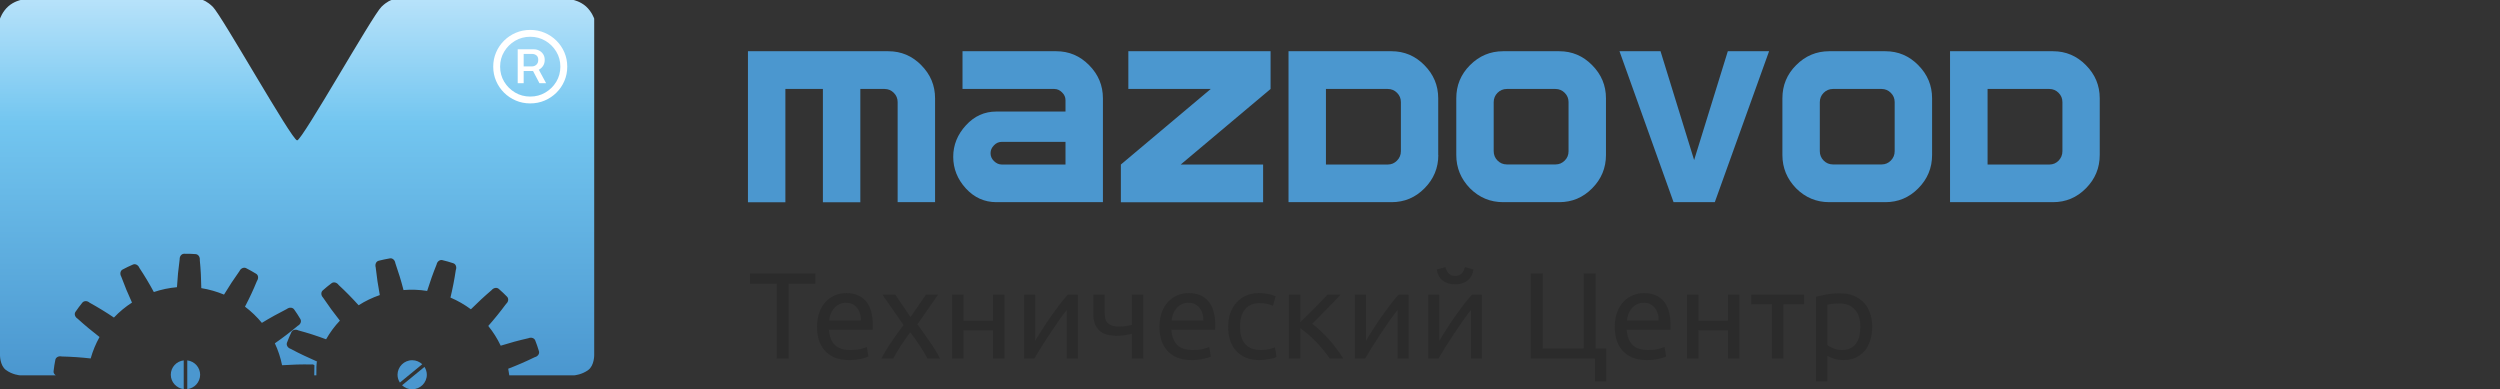 <svg width="244" height="38" viewBox="0 0 244 38" fill="none" xmlns="http://www.w3.org/2000/svg">
<rect x="0" y="0" width="244" height="38" fill="#333333" stroke="none"/>
<g clip-path="url(#clip0_66_1929)">
<path d="M91.263 19.731H87.61V9.963C87.61 9.606 87.482 9.308 87.236 9.06C86.99 8.812 86.685 8.683 86.34 8.683H83.968V19.741H80.315V8.683H76.653V19.741H73V5H86.695C87.955 5 89.028 5.457 89.914 6.36C90.81 7.263 91.263 8.335 91.263 9.596V19.731Z" fill="#4B97CF"/>
<path d="M107.645 19.731H97.239C96.087 19.731 95.093 19.285 94.276 18.401C93.449 17.498 93.035 16.465 93.035 15.304C93.035 14.152 93.449 13.13 94.276 12.227C95.093 11.333 96.087 10.887 97.239 10.887H103.993V9.785C103.993 9.487 103.884 9.239 103.658 9.02C103.441 8.802 103.195 8.683 102.9 8.683H93.941V5H103.087C104.337 5 105.41 5.457 106.297 6.36C107.192 7.263 107.645 8.335 107.645 9.596V19.731ZM103.993 16.058V13.845H97.781C97.485 13.845 97.229 13.954 97.013 14.182C96.796 14.401 96.678 14.649 96.678 14.947C96.678 15.245 96.786 15.503 97.013 15.721C97.229 15.939 97.495 16.058 97.781 16.058H103.993Z" fill="#4B97CF"/>
<path d="M124.008 8.683L115.236 16.058H123.279V19.741H109.397V16.058L118.169 8.683H110.126V5H124.008V8.683Z" fill="#4B97CF"/>
<path d="M140.38 15.125C140.38 16.396 139.927 17.478 139.031 18.381C138.135 19.285 137.072 19.731 135.821 19.731H125.76V5H135.812C137.062 5 138.135 5.457 139.021 6.36C139.917 7.263 140.37 8.335 140.37 9.596V15.125H140.38ZM136.727 14.758V9.963C136.727 9.606 136.599 9.308 136.353 9.06C136.107 8.812 135.802 8.683 135.457 8.683H129.412V16.058H135.447C135.802 16.058 136.097 15.929 136.343 15.681C136.599 15.423 136.727 15.115 136.727 14.758Z" fill="#4B97CF"/>
<path d="M156.743 15.125C156.743 16.396 156.29 17.478 155.394 18.381C154.498 19.285 153.435 19.731 152.185 19.731H146.701C145.46 19.731 144.377 19.285 143.472 18.381C142.576 17.458 142.133 16.376 142.133 15.125V9.596C142.133 8.335 142.576 7.253 143.472 6.36C144.368 5.457 145.451 5 146.701 5H152.185C153.435 5 154.508 5.457 155.394 6.36C156.29 7.263 156.743 8.335 156.743 9.596V15.125ZM153.09 14.758V9.963C153.09 9.606 152.962 9.308 152.716 9.06C152.47 8.812 152.165 8.683 151.82 8.683H147.065C146.711 8.683 146.406 8.812 146.159 9.06C145.913 9.308 145.785 9.616 145.785 9.963V14.758C145.785 15.115 145.913 15.423 146.159 15.671C146.406 15.919 146.711 16.049 147.065 16.049H151.82C152.175 16.049 152.47 15.919 152.716 15.671C152.972 15.423 153.09 15.115 153.09 14.758Z" fill="#4B97CF"/>
<path d="M172.662 5L167.365 19.731H163.339L158.062 5H162.068L165.347 15.622L168.635 5H172.662Z" fill="#4B97CF"/>
<path d="M188.572 15.125C188.572 16.396 188.119 17.478 187.223 18.381C186.327 19.285 185.264 19.731 184.014 19.731H178.53C177.29 19.731 176.207 19.285 175.301 18.381C174.405 17.458 173.962 16.376 173.962 15.125V9.596C173.962 8.335 174.405 7.253 175.301 6.36C176.197 5.457 177.28 5 178.53 5H184.014C185.264 5 186.337 5.457 187.223 6.36C188.119 7.263 188.572 8.335 188.572 9.596V15.125ZM184.92 14.758V9.963C184.92 9.606 184.792 9.308 184.545 9.06C184.299 8.812 183.994 8.683 183.65 8.683H178.894C178.54 8.683 178.235 8.812 177.989 9.06C177.742 9.308 177.614 9.616 177.614 9.963V14.758C177.614 15.115 177.742 15.423 177.989 15.671C178.235 15.919 178.54 16.049 178.894 16.049H183.65C184.004 16.049 184.299 15.919 184.545 15.671C184.792 15.423 184.92 15.115 184.92 14.758Z" fill="#4B97CF"/>
<path d="M204.934 15.125C204.934 16.396 204.482 17.478 203.586 18.381C202.69 19.285 201.626 19.731 200.376 19.731H190.324V5H200.376C201.626 5 202.7 5.457 203.586 6.36C204.482 7.263 204.934 8.335 204.934 9.596V15.125ZM201.292 14.758V9.963C201.292 9.606 201.164 9.308 200.918 9.06C200.671 8.812 200.366 8.683 200.022 8.683H193.987V16.058H200.022C200.376 16.058 200.671 15.929 200.918 15.681C201.164 15.423 201.292 15.115 201.292 14.758Z" fill="#4B97CF"/>
</g>
<g clip-path="url(#clip1_66_1929)">
<path fill-rule="evenodd" clip-rule="evenodd" d="M16.67 36.573C16.67 37.301 17.226 37.892 17.93 37.977V35.174C17.226 35.253 16.67 35.845 16.67 36.573Z" fill="#4B97CF"/>
<path fill-rule="evenodd" clip-rule="evenodd" d="M18.279 35.174V37.977C18.984 37.892 19.528 37.301 19.534 36.578C19.534 35.851 18.984 35.259 18.279 35.174Z" fill="#4B97CF"/>
<path fill-rule="evenodd" clip-rule="evenodd" d="M41.211 35.549C40.953 35.31 40.609 35.157 40.231 35.157C39.44 35.157 38.805 35.794 38.799 36.573C38.799 36.857 38.885 37.119 39.028 37.34L39.962 36.573L41.211 35.549Z" fill="#4B97CF"/>
<path fill-rule="evenodd" clip-rule="evenodd" d="M41.428 35.81L40.495 36.573L39.24 37.602C39.498 37.846 39.842 37.994 40.225 37.994C41.016 37.994 41.658 37.357 41.658 36.573C41.658 36.294 41.572 36.032 41.428 35.81Z" fill="#4B97CF"/>
<path d="M30.922 35.31C30.922 35.304 30.979 35.299 30.979 35.299C30.114 34.918 29.209 34.502 28.378 34.053C28.235 34.008 28.121 33.917 28.052 33.809C27.983 33.701 27.966 33.57 28.006 33.45C28.138 33.098 28.281 32.757 28.442 32.415C28.493 32.302 28.602 32.222 28.728 32.194C28.854 32.165 28.997 32.182 29.135 32.251C30.051 32.495 30.945 32.785 31.827 33.115C32.205 32.45 32.658 31.835 33.173 31.295C32.6 30.573 32.05 29.822 31.535 29.055C31.432 28.946 31.369 28.816 31.363 28.685C31.357 28.56 31.397 28.435 31.495 28.349C31.775 28.099 32.068 27.86 32.365 27.638C32.468 27.564 32.595 27.542 32.721 27.576C32.847 27.61 32.967 27.69 33.053 27.815C33.734 28.446 34.382 29.106 35.001 29.794C35.648 29.379 36.341 29.049 37.068 28.799C36.902 27.906 36.765 27.002 36.667 26.092C36.627 25.949 36.633 25.802 36.685 25.688C36.736 25.568 36.834 25.483 36.954 25.449C37.321 25.358 37.687 25.278 38.059 25.216C38.185 25.193 38.312 25.239 38.403 25.324C38.501 25.409 38.564 25.54 38.587 25.688C38.89 26.552 39.159 27.428 39.383 28.309C40.139 28.247 40.912 28.27 41.691 28.395C41.961 27.53 42.264 26.672 42.608 25.824C42.636 25.676 42.711 25.551 42.814 25.472C42.917 25.392 43.043 25.358 43.163 25.386C43.53 25.472 43.891 25.574 44.246 25.694C44.366 25.733 44.458 25.83 44.498 25.949C44.544 26.069 44.544 26.217 44.487 26.353C44.355 27.263 44.177 28.156 43.965 29.043C44.687 29.35 45.352 29.737 45.959 30.186C46.606 29.544 47.276 28.918 47.975 28.321C48.073 28.207 48.193 28.128 48.325 28.105C48.451 28.082 48.577 28.11 48.674 28.19C48.961 28.435 49.23 28.696 49.493 28.963C49.579 29.055 49.614 29.18 49.596 29.305C49.579 29.43 49.511 29.561 49.396 29.657C48.846 30.402 48.262 31.125 47.654 31.813C48.136 32.404 48.542 33.052 48.869 33.74C49.751 33.462 50.651 33.217 51.561 33.013C51.699 32.956 51.848 32.944 51.968 32.984C52.088 33.024 52.191 33.104 52.237 33.223C52.375 33.57 52.495 33.922 52.604 34.286C52.638 34.406 52.61 34.537 52.535 34.639C52.461 34.741 52.34 34.827 52.191 34.861C51.344 35.276 50.479 35.651 49.602 35.987C49.642 36.197 49.677 36.413 49.705 36.63H56.064C56.064 36.63 56.803 36.573 57.427 36.101C58 35.668 57.994 34.673 57.994 34.673V1.82C57.994 1.82 57.765 1.137 57.192 0.626C56.642 0.136 55.978 0 55.978 0H38.214C38.214 0 37.807 0.102 37.229 0.665C36.358 1.501 29.501 13.688 29.003 13.7H28.997C28.493 13.694 21.636 1.507 20.771 0.665C20.193 0.102 19.786 0 19.786 0H2.016C2.016 0 1.352 0.136 0.802 0.626C0.229 1.137 2.20241e-06 1.82 2.20241e-06 1.82V34.673C2.20241e-06 34.673 -0.006 35.668 0.567 36.101C1.192 36.573 1.93 36.63 1.93 36.63H5.442C5.408 36.607 5.379 36.59 5.356 36.561C5.264 36.47 5.213 36.351 5.23 36.226C5.27 35.856 5.327 35.486 5.402 35.117C5.425 34.992 5.511 34.895 5.625 34.832C5.74 34.776 5.883 34.758 6.032 34.793C6.977 34.815 7.922 34.878 8.85 34.986C9.057 34.247 9.349 33.547 9.715 32.893C8.982 32.33 8.266 31.733 7.579 31.108C7.453 31.028 7.361 30.914 7.321 30.795C7.281 30.675 7.292 30.544 7.367 30.436C7.579 30.124 7.802 29.828 8.037 29.538C8.117 29.441 8.237 29.39 8.369 29.39C8.495 29.39 8.633 29.441 8.747 29.544C9.561 29.993 10.351 30.476 11.119 30.994C11.646 30.436 12.236 29.947 12.883 29.532C12.499 28.702 12.15 27.86 11.835 27.002C11.76 26.871 11.732 26.729 11.755 26.603C11.778 26.478 11.846 26.37 11.961 26.308C12.293 26.131 12.631 25.966 12.98 25.819C13.095 25.767 13.227 25.779 13.341 25.841C13.456 25.904 13.553 26.012 13.605 26.148C14.115 26.916 14.585 27.701 15.014 28.503C15.736 28.258 16.492 28.099 17.271 28.031C17.323 27.127 17.409 26.222 17.535 25.318C17.529 25.17 17.569 25.028 17.649 24.931C17.729 24.829 17.844 24.767 17.97 24.767C18.348 24.761 18.72 24.772 19.099 24.801C19.224 24.812 19.333 24.88 19.408 24.988C19.482 25.096 19.517 25.233 19.5 25.386C19.591 26.302 19.637 27.212 19.648 28.122C20.422 28.247 21.166 28.463 21.865 28.753C22.335 27.974 22.839 27.206 23.372 26.461C23.435 26.325 23.538 26.222 23.658 26.171C23.773 26.12 23.905 26.114 24.019 26.171C24.357 26.342 24.684 26.529 25.004 26.723C25.113 26.791 25.176 26.905 25.188 27.03C25.199 27.155 25.165 27.297 25.079 27.422C24.73 28.281 24.34 29.117 23.91 29.93C24.523 30.391 25.073 30.925 25.56 31.511C26.351 31.028 27.164 30.579 27.995 30.158C28.115 30.067 28.252 30.021 28.384 30.033C28.51 30.038 28.631 30.095 28.705 30.198C28.923 30.505 29.129 30.817 29.318 31.142C29.381 31.25 29.387 31.38 29.341 31.5C29.295 31.619 29.198 31.727 29.066 31.796C28.344 32.404 27.594 32.973 26.826 33.507C27.141 34.184 27.382 34.895 27.531 35.646C28.47 35.583 29.421 35.555 30.366 35.572C30.515 35.549 30.578 35.572 30.687 35.64C30.693 35.646 30.67 36.635 30.67 36.635H30.876C30.876 36.635 30.876 36.157 30.882 35.998C30.865 35.828 30.922 35.31 30.922 35.31Z" fill="url(#paint0_linear_66_1929)"/>
<path d="M50.528 8.12V4.811H52.126C52.295 4.811 52.458 4.852 52.614 4.932C52.774 5.01 52.905 5.127 53.007 5.282C53.112 5.435 53.165 5.623 53.165 5.847C53.165 6.071 53.111 6.265 53.002 6.43C52.897 6.591 52.761 6.715 52.596 6.802C52.433 6.889 52.265 6.932 52.09 6.932H50.853V6.479H51.937C52.09 6.479 52.227 6.425 52.348 6.318C52.471 6.207 52.533 6.05 52.533 5.847C52.533 5.638 52.471 5.488 52.348 5.399C52.227 5.309 52.095 5.264 51.95 5.264H51.11V8.12H50.528ZM52.469 6.582L53.3 8.12H52.65L51.842 6.582H52.469ZM51.752 10.093C51.252 10.093 50.783 10 50.347 9.815C49.91 9.629 49.527 9.372 49.195 9.044C48.864 8.715 48.605 8.334 48.419 7.9C48.232 7.467 48.139 7.002 48.139 6.506C48.139 6.01 48.232 5.545 48.419 5.112C48.605 4.678 48.864 4.297 49.195 3.969C49.527 3.64 49.91 3.383 50.347 3.197C50.783 3.012 51.252 2.919 51.752 2.919C52.251 2.919 52.719 3.012 53.156 3.197C53.593 3.383 53.976 3.64 54.307 3.969C54.639 4.297 54.898 4.678 55.084 5.112C55.271 5.545 55.364 6.01 55.364 6.506C55.364 7.002 55.271 7.467 55.084 7.9C54.898 8.334 54.639 8.715 54.307 9.044C53.976 9.372 53.593 9.629 53.156 9.815C52.719 10 52.251 10.093 51.752 10.093ZM51.752 9.425C52.293 9.425 52.786 9.293 53.228 9.03C53.674 8.767 54.029 8.416 54.294 7.977C54.559 7.534 54.691 7.044 54.691 6.506C54.691 5.968 54.559 5.479 54.294 5.04C54.029 4.598 53.674 4.245 53.228 3.982C52.786 3.719 52.293 3.587 51.752 3.587C51.209 3.587 50.716 3.719 50.27 3.982C49.828 4.245 49.474 4.598 49.209 5.04C48.944 5.479 48.812 5.968 48.812 6.506C48.812 7.044 48.944 7.534 49.209 7.977C49.474 8.416 49.828 8.767 50.27 9.03C50.716 9.293 51.209 9.425 51.752 9.425Z" fill="white"/>
</g>
<path opacity="0.8" d="M79.588 26.684V27.692H76.972V35H75.808V27.692H73.192V26.684H79.588ZM79.741 31.892C79.741 31.34 79.821 30.86 79.981 30.452C80.141 30.036 80.353 29.692 80.617 29.42C80.881 29.148 81.185 28.944 81.529 28.808C81.873 28.672 82.225 28.604 82.585 28.604C83.425 28.604 84.069 28.868 84.517 29.396C84.965 29.916 85.189 30.712 85.189 31.784C85.189 31.832 85.189 31.896 85.189 31.976C85.189 32.048 85.185 32.116 85.177 32.18H80.905C80.953 32.828 81.141 33.32 81.469 33.656C81.797 33.992 82.309 34.16 83.005 34.16C83.397 34.16 83.725 34.128 83.989 34.064C84.261 33.992 84.465 33.924 84.601 33.86L84.757 34.796C84.621 34.868 84.381 34.944 84.037 35.024C83.701 35.104 83.317 35.144 82.885 35.144C82.341 35.144 81.869 35.064 81.469 34.904C81.077 34.736 80.753 34.508 80.497 34.22C80.241 33.932 80.049 33.592 79.921 33.2C79.801 32.8 79.741 32.364 79.741 31.892ZM84.025 31.28C84.033 30.776 83.905 30.364 83.641 30.044C83.385 29.716 83.029 29.552 82.573 29.552C82.317 29.552 82.089 29.604 81.889 29.708C81.697 29.804 81.533 29.932 81.397 30.092C81.261 30.252 81.153 30.436 81.073 30.644C81.001 30.852 80.953 31.064 80.929 31.28H84.025ZM90.524 35C90.436 34.824 90.328 34.628 90.2 34.412C90.072 34.196 89.932 33.976 89.78 33.752C89.628 33.52 89.472 33.292 89.312 33.068C89.152 32.844 88.996 32.632 88.844 32.432C88.692 32.632 88.536 32.848 88.376 33.08C88.216 33.304 88.06 33.532 87.908 33.764C87.764 33.988 87.628 34.208 87.5 34.424C87.372 34.64 87.264 34.832 87.176 35H86.024C86.304 34.456 86.636 33.904 87.02 33.344C87.412 32.776 87.8 32.236 88.184 31.724L86.12 28.76H87.38L88.868 30.944L90.368 28.76H91.556L89.54 31.652C89.924 32.172 90.316 32.724 90.716 33.308C91.124 33.884 91.468 34.448 91.748 35H90.524ZM98.033 35H96.917V32.24H94.037V35H92.921V28.76H94.037V31.304H96.917V28.76H98.033V35ZM105.196 28.76V35H104.116V30.248C103.876 30.552 103.612 30.908 103.324 31.316C103.036 31.724 102.748 32.148 102.46 32.588C102.172 33.02 101.896 33.448 101.632 33.872C101.368 34.296 101.14 34.672 100.948 35H99.952V28.76H101.032V33.248C101.24 32.904 101.476 32.528 101.74 32.12C102.004 31.704 102.276 31.296 102.556 30.896C102.844 30.488 103.128 30.1 103.408 29.732C103.696 29.356 103.964 29.032 104.212 28.76H105.196ZM107.82 28.76V30.596C107.82 31.068 107.94 31.4 108.18 31.592C108.42 31.776 108.748 31.868 109.164 31.868C109.468 31.868 109.72 31.852 109.92 31.82C110.128 31.788 110.312 31.752 110.472 31.712V28.76H111.588V35H110.472V32.576C110.408 32.592 110.324 32.612 110.22 32.636C110.116 32.66 109.996 32.684 109.86 32.708C109.732 32.724 109.596 32.74 109.452 32.756C109.308 32.772 109.168 32.78 109.032 32.78C108.688 32.78 108.372 32.744 108.084 32.672C107.804 32.6 107.56 32.48 107.352 32.312C107.152 32.144 106.992 31.924 106.872 31.652C106.76 31.372 106.704 31.024 106.704 30.608V28.76H107.82ZM113.163 31.892C113.163 31.34 113.243 30.86 113.403 30.452C113.563 30.036 113.775 29.692 114.039 29.42C114.303 29.148 114.607 28.944 114.951 28.808C115.295 28.672 115.647 28.604 116.007 28.604C116.847 28.604 117.491 28.868 117.939 29.396C118.387 29.916 118.611 30.712 118.611 31.784C118.611 31.832 118.611 31.896 118.611 31.976C118.611 32.048 118.607 32.116 118.599 32.18H114.327C114.375 32.828 114.563 33.32 114.891 33.656C115.219 33.992 115.731 34.16 116.427 34.16C116.819 34.16 117.147 34.128 117.411 34.064C117.683 33.992 117.887 33.924 118.023 33.86L118.179 34.796C118.043 34.868 117.803 34.944 117.459 35.024C117.123 35.104 116.739 35.144 116.307 35.144C115.763 35.144 115.291 35.064 114.891 34.904C114.499 34.736 114.175 34.508 113.919 34.22C113.663 33.932 113.471 33.592 113.343 33.2C113.223 32.8 113.163 32.364 113.163 31.892ZM117.447 31.28C117.455 30.776 117.327 30.364 117.063 30.044C116.807 29.716 116.451 29.552 115.995 29.552C115.739 29.552 115.511 29.604 115.311 29.708C115.119 29.804 114.955 29.932 114.819 30.092C114.683 30.252 114.575 30.436 114.495 30.644C114.423 30.852 114.375 31.064 114.351 31.28H117.447ZM122.926 35.144C122.422 35.144 121.978 35.064 121.594 34.904C121.218 34.744 120.898 34.52 120.634 34.232C120.378 33.944 120.186 33.604 120.058 33.212C119.93 32.812 119.866 32.372 119.866 31.892C119.866 31.412 119.934 30.972 120.07 30.572C120.214 30.172 120.414 29.828 120.67 29.54C120.926 29.244 121.238 29.016 121.606 28.856C121.982 28.688 122.398 28.604 122.854 28.604C123.134 28.604 123.414 28.628 123.694 28.676C123.974 28.724 124.242 28.8 124.498 28.904L124.246 29.852C124.078 29.772 123.882 29.708 123.658 29.66C123.442 29.612 123.21 29.588 122.962 29.588C122.338 29.588 121.858 29.784 121.522 30.176C121.194 30.568 121.03 31.14 121.03 31.892C121.03 32.228 121.066 32.536 121.138 32.816C121.218 33.096 121.338 33.336 121.498 33.536C121.666 33.736 121.878 33.892 122.134 34.004C122.39 34.108 122.702 34.16 123.07 34.16C123.366 34.16 123.634 34.132 123.874 34.076C124.114 34.02 124.302 33.96 124.438 33.896L124.594 34.832C124.53 34.872 124.438 34.912 124.318 34.952C124.198 34.984 124.062 35.012 123.91 35.036C123.758 35.068 123.594 35.092 123.418 35.108C123.25 35.132 123.086 35.144 122.926 35.144ZM128.072 31.604C128.32 31.78 128.588 32.004 128.876 32.276C129.164 32.54 129.444 32.828 129.716 33.14C129.996 33.452 130.256 33.772 130.496 34.1C130.736 34.42 130.94 34.72 131.108 35H129.788C129.612 34.728 129.404 34.452 129.164 34.172C128.932 33.884 128.688 33.608 128.432 33.344C128.176 33.08 127.916 32.836 127.652 32.612C127.388 32.388 127.14 32.2 126.908 32.048V35H125.792V28.76H126.908V31.436C127.1 31.252 127.32 31.04 127.568 30.8C127.816 30.552 128.064 30.304 128.312 30.056C128.568 29.8 128.804 29.56 129.02 29.336C129.236 29.104 129.412 28.912 129.548 28.76H130.844C130.668 28.952 130.46 29.172 130.22 29.42C129.988 29.66 129.744 29.908 129.488 30.164C129.24 30.42 128.992 30.676 128.744 30.932C128.496 31.18 128.272 31.404 128.072 31.604ZM137.481 28.76V35H136.401V30.248C136.161 30.552 135.897 30.908 135.609 31.316C135.321 31.724 135.033 32.148 134.745 32.588C134.457 33.02 134.181 33.448 133.917 33.872C133.653 34.296 133.425 34.672 133.233 35H132.237V28.76H133.317V33.248C133.525 32.904 133.761 32.528 134.025 32.12C134.289 31.704 134.561 31.296 134.841 30.896C135.129 30.488 135.413 30.1 135.693 29.732C135.981 29.356 136.249 29.032 136.497 28.76H137.481ZM144.642 28.76V35H143.562V30.248C143.322 30.552 143.058 30.908 142.77 31.316C142.482 31.724 142.194 32.148 141.906 32.588C141.618 33.02 141.342 33.448 141.078 33.872C140.814 34.296 140.586 34.672 140.394 35H139.398V28.76H140.478V33.248C140.686 32.904 140.922 32.528 141.186 32.12C141.45 31.704 141.722 31.296 142.002 30.896C142.29 30.488 142.574 30.1 142.854 29.732C143.142 29.356 143.41 29.032 143.658 28.76H144.642ZM142.026 27.752C141.522 27.752 141.11 27.624 140.79 27.368C140.478 27.112 140.29 26.756 140.226 26.3L141.078 26.072C141.142 26.328 141.25 26.536 141.402 26.696C141.554 26.856 141.762 26.936 142.026 26.936C142.29 26.936 142.498 26.856 142.65 26.696C142.802 26.536 142.91 26.328 142.974 26.072L143.814 26.3C143.75 26.756 143.562 27.112 143.25 27.368C142.938 27.624 142.53 27.752 142.026 27.752ZM155.731 34.004H156.775V37.22H155.671V35H149.407V26.684H150.571V34.004H154.567V26.684H155.731V34.004ZM157.6 31.892C157.6 31.34 157.68 30.86 157.84 30.452C158 30.036 158.212 29.692 158.476 29.42C158.74 29.148 159.044 28.944 159.388 28.808C159.732 28.672 160.084 28.604 160.444 28.604C161.284 28.604 161.928 28.868 162.376 29.396C162.824 29.916 163.048 30.712 163.048 31.784C163.048 31.832 163.048 31.896 163.048 31.976C163.048 32.048 163.044 32.116 163.036 32.18H158.764C158.812 32.828 159 33.32 159.328 33.656C159.656 33.992 160.168 34.16 160.864 34.16C161.256 34.16 161.584 34.128 161.848 34.064C162.12 33.992 162.324 33.924 162.46 33.86L162.616 34.796C162.48 34.868 162.24 34.944 161.896 35.024C161.56 35.104 161.176 35.144 160.744 35.144C160.2 35.144 159.728 35.064 159.328 34.904C158.936 34.736 158.612 34.508 158.356 34.22C158.1 33.932 157.908 33.592 157.78 33.2C157.66 32.8 157.6 32.364 157.6 31.892ZM161.884 31.28C161.892 30.776 161.764 30.364 161.5 30.044C161.244 29.716 160.888 29.552 160.432 29.552C160.176 29.552 159.948 29.604 159.748 29.708C159.556 29.804 159.392 29.932 159.256 30.092C159.12 30.252 159.012 30.436 158.932 30.644C158.86 30.852 158.812 31.064 158.788 31.28H161.884ZM169.763 35H168.647V32.24H165.767V35H164.651V28.76H165.767V31.304H168.647V28.76H169.763V35ZM176.087 28.76V29.696H174.059V35H172.943V29.696H170.915V28.76H176.087ZM181.569 31.892C181.569 31.164 181.389 30.604 181.029 30.212C180.669 29.82 180.189 29.624 179.589 29.624C179.253 29.624 178.989 29.636 178.797 29.66C178.613 29.684 178.465 29.712 178.353 29.744V33.68C178.489 33.792 178.685 33.9 178.941 34.004C179.197 34.108 179.477 34.16 179.781 34.16C180.101 34.16 180.373 34.104 180.597 33.992C180.829 33.872 181.017 33.712 181.161 33.512C181.305 33.304 181.409 33.064 181.473 32.792C181.537 32.512 181.569 32.212 181.569 31.892ZM182.733 31.892C182.733 32.364 182.669 32.8 182.541 33.2C182.421 33.6 182.241 33.944 182.001 34.232C181.761 34.52 181.465 34.744 181.113 34.904C180.769 35.064 180.373 35.144 179.925 35.144C179.565 35.144 179.245 35.096 178.965 35C178.693 34.904 178.489 34.812 178.353 34.724V37.22H177.237V28.952C177.501 28.888 177.829 28.82 178.221 28.748C178.621 28.668 179.081 28.628 179.601 28.628C180.081 28.628 180.513 28.704 180.897 28.856C181.281 29.008 181.609 29.224 181.881 29.504C182.153 29.784 182.361 30.128 182.505 30.536C182.657 30.936 182.733 31.388 182.733 31.892Z" fill="#2A2A2A"/>
<defs>
<linearGradient id="paint0_linear_66_1929" x1="28.999" y1="41.171" x2="28.999" y2="-0.054" gradientUnits="userSpaceOnUse">
<stop stop-color="#438EC9"/>
<stop offset="0.709" stop-color="#73C6F0"/>
<stop offset="1" stop-color="#B7E2FA"/>
</linearGradient>
<clipPath id="clip0_66_1929">
<rect width="171" height="14.731" fill="white" transform="translate(73 5)"/>
</clipPath>
<clipPath id="clip1_66_1929">
<rect width="58" height="38" fill="white"/>
</clipPath>
</defs>
</svg>
